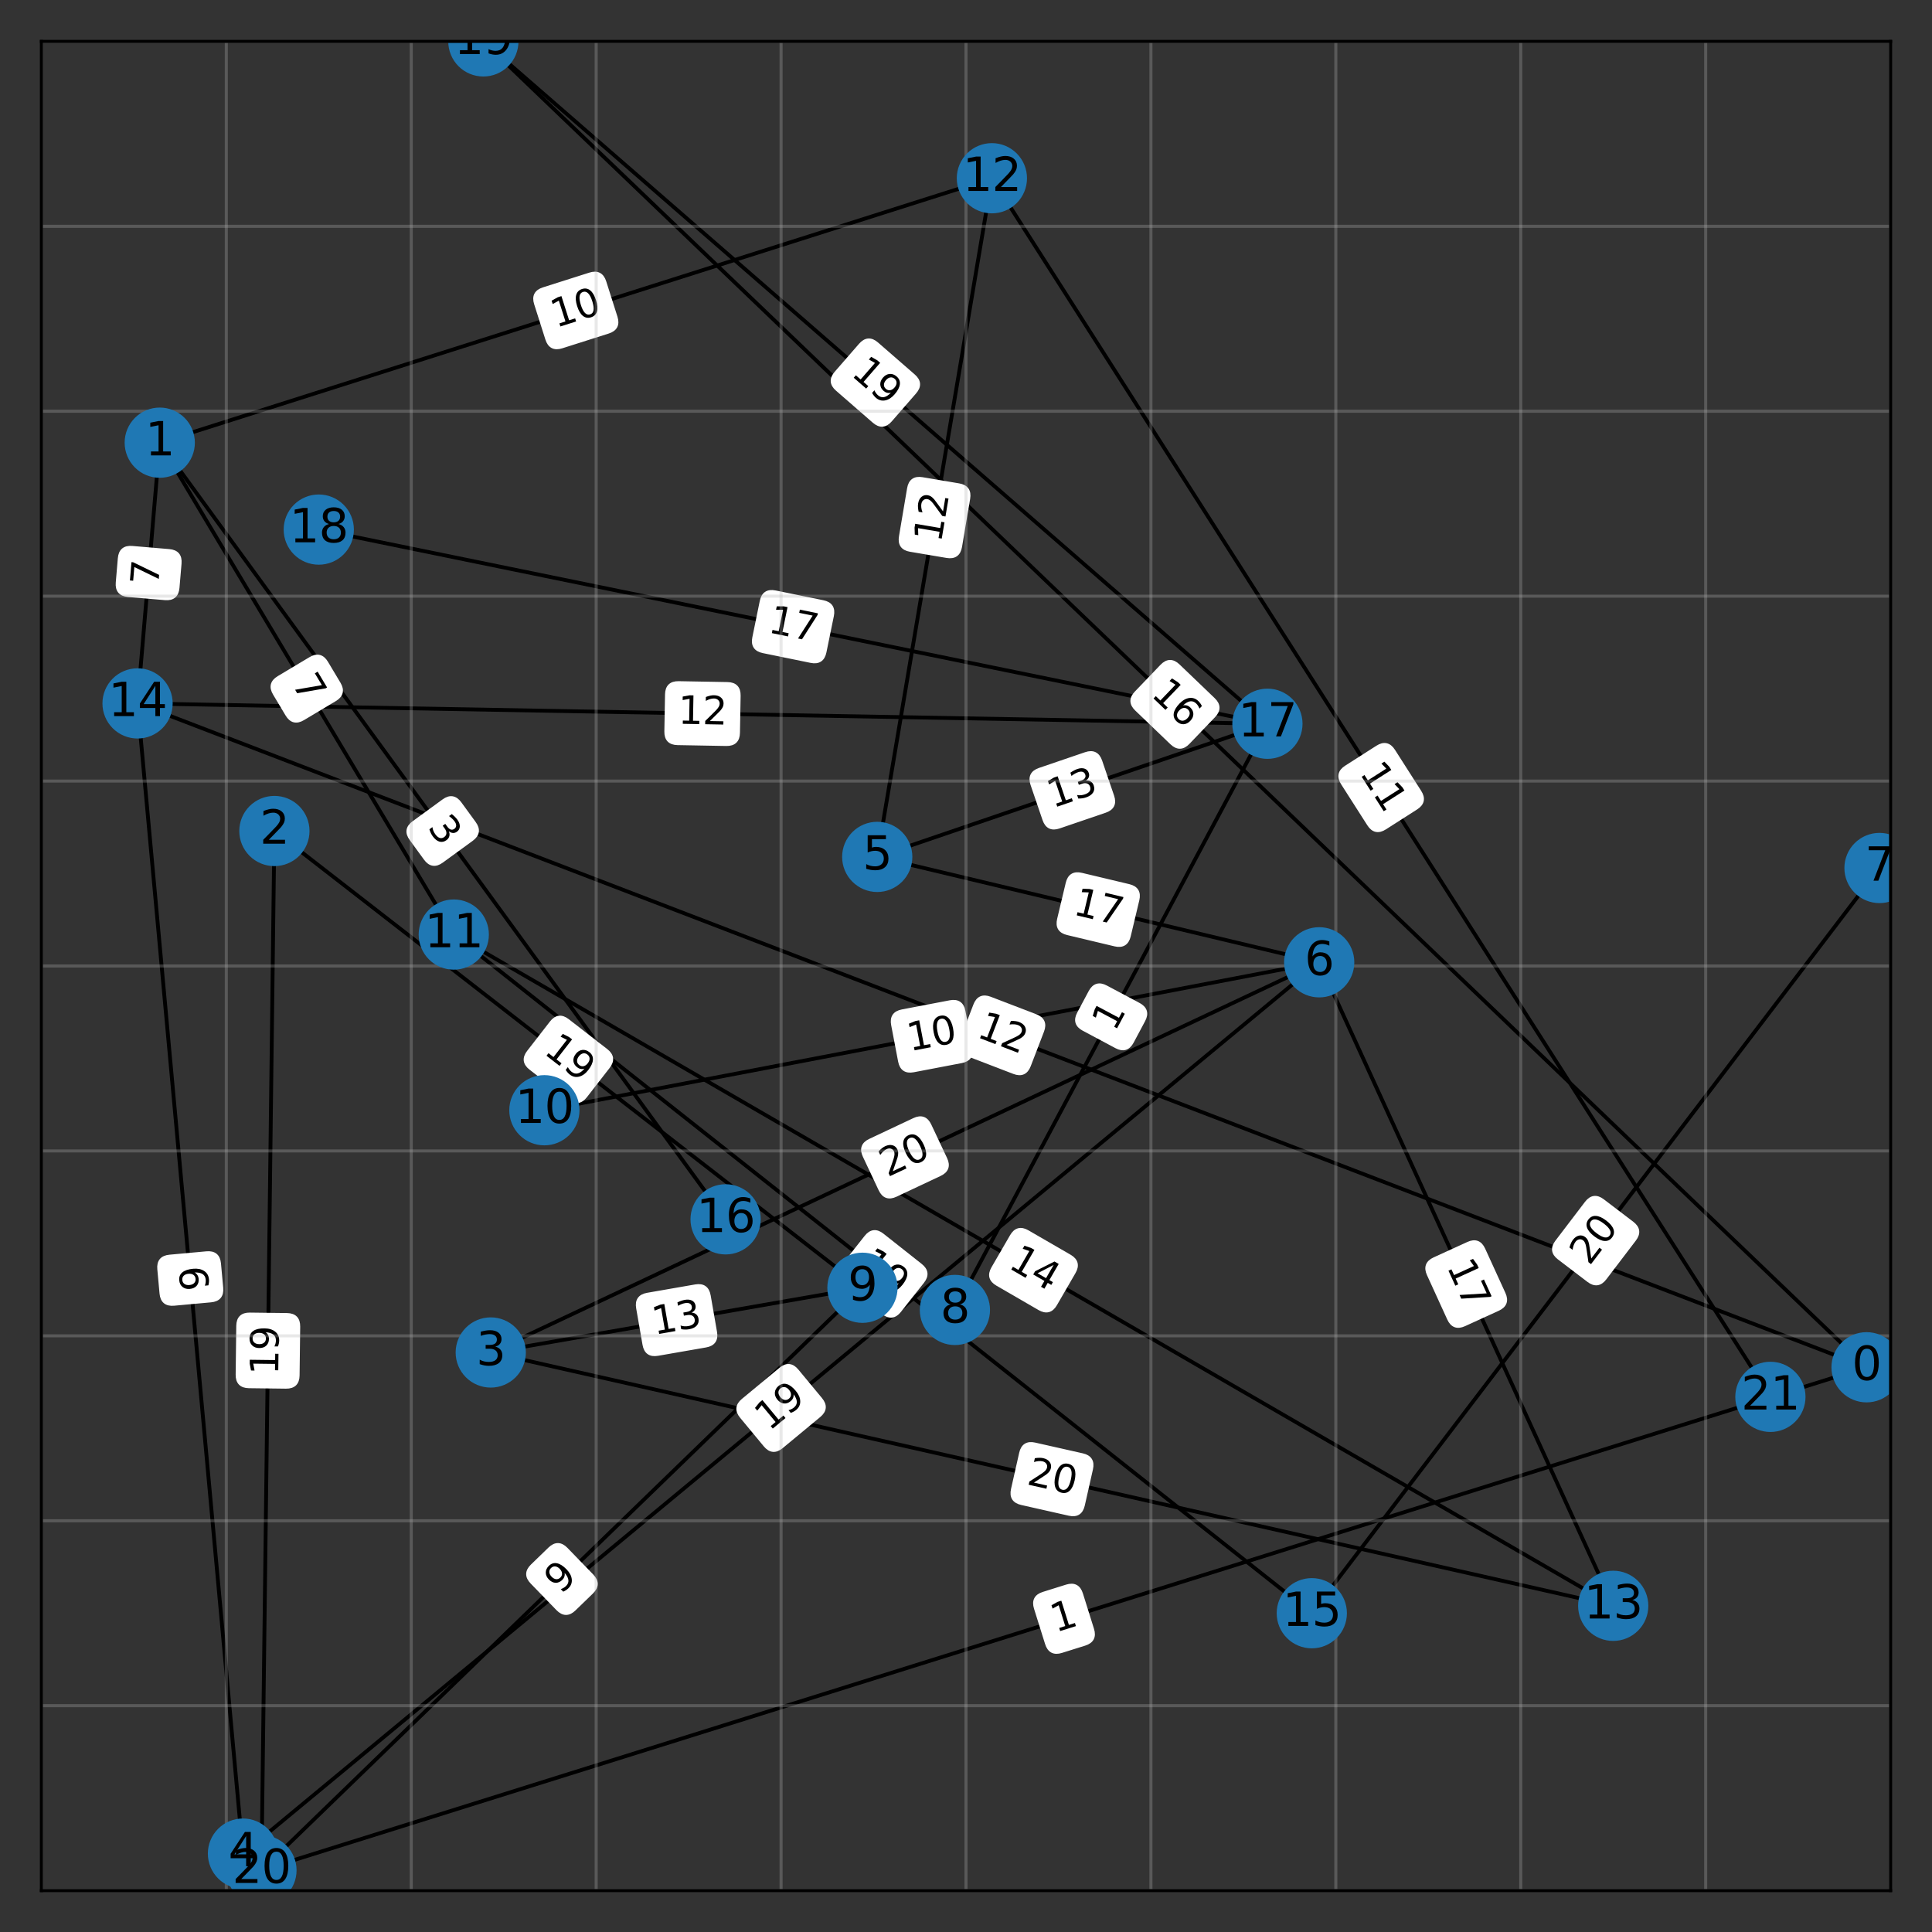<?xml version="1.0" encoding="utf-8" standalone="no"?>
<!DOCTYPE svg PUBLIC "-//W3C//DTD SVG 1.1//EN"
  "http://www.w3.org/Graphics/SVG/1.1/DTD/svg11.dtd">
<svg xmlns:xlink="http://www.w3.org/1999/xlink" width="504pt" height="504pt" viewBox="0 0 504 504" xmlns="http://www.w3.org/2000/svg" version="1.1">
 <rect x="0" y="0" width="504" height="504" fill="#333333" stroke="none"/>
 <defs>
  <style type="text/css">*{stroke-linejoin: round; stroke-linecap: butt}</style>
 </defs>
 <g id="figure_1">
  <g id="patch_1">
   <path d="M 0 504 
L 504 504 
L 504 0 
L 0 0 
L 0 504 
z
" style="fill: none; opacity: 0"/>
  </g>
  <g id="axes_1">
   <g id="patch_2">
    <path d="M 10.8 493.2 
L 493.2 493.2 
L 493.2 10.8 
L 10.8 10.8 
L 10.8 493.2 
z
" style="fill: none; opacity: 0"/>
   </g>
   <g id="LineCollection_1">
    <path d="M 486.929 356.681 
L 126.094 10.8 
" clip-path="url(#p452debe551)" style="fill: none; stroke: #000000"/>
    <path d="M 486.929 356.681 
L 68.206 487.894 
" clip-path="url(#p452debe551)" style="fill: none; stroke: #000000"/>
    <path d="M 486.929 356.681 
L 35.885 183.499 
" clip-path="url(#p452debe551)" style="fill: none; stroke: #000000"/>
    <path d="M 41.674 115.481 
L 118.375 243.799 
" clip-path="url(#p452debe551)" style="fill: none; stroke: #000000"/>
    <path d="M 41.674 115.481 
L 35.885 183.499 
" clip-path="url(#p452debe551)" style="fill: none; stroke: #000000"/>
    <path d="M 41.674 115.481 
L 189.288 318.089 
" clip-path="url(#p452debe551)" style="fill: none; stroke: #000000"/>
    <path d="M 41.674 115.481 
L 258.754 46.498 
" clip-path="url(#p452debe551)" style="fill: none; stroke: #000000"/>
    <path d="M 71.582 216.785 
L 68.206 487.894 
" clip-path="url(#p452debe551)" style="fill: none; stroke: #000000"/>
    <path d="M 71.582 216.785 
L 224.986 335.938 
" clip-path="url(#p452debe551)" style="fill: none; stroke: #000000"/>
    <path d="M 128.023 352.822 
L 224.986 335.938 
" clip-path="url(#p452debe551)" style="fill: none; stroke: #000000"/>
    <path d="M 128.023 352.822 
L 420.84 418.91 
" clip-path="url(#p452debe551)" style="fill: none; stroke: #000000"/>
    <path d="M 128.023 352.822 
L 344.138 251.035 
" clip-path="url(#p452debe551)" style="fill: none; stroke: #000000"/>
    <path d="M 63.382 483.552 
L 35.885 183.499 
" clip-path="url(#p452debe551)" style="fill: none; stroke: #000000"/>
    <path d="M 63.382 483.552 
L 344.138 251.035 
" clip-path="url(#p452debe551)" style="fill: none; stroke: #000000"/>
    <path d="M 228.845 223.538 
L 344.138 251.035 
" clip-path="url(#p452debe551)" style="fill: none; stroke: #000000"/>
    <path d="M 228.845 223.538 
L 258.754 46.498 
" clip-path="url(#p452debe551)" style="fill: none; stroke: #000000"/>
    <path d="M 228.845 223.538 
L 330.631 188.806 
" clip-path="url(#p452debe551)" style="fill: none; stroke: #000000"/>
    <path d="M 344.138 251.035 
L 142.013 289.627 
" clip-path="url(#p452debe551)" style="fill: none; stroke: #000000"/>
    <path d="M 344.138 251.035 
L 420.84 418.91 
" clip-path="url(#p452debe551)" style="fill: none; stroke: #000000"/>
    <path d="M 490.306 226.433 
L 342.209 420.84 
" clip-path="url(#p452debe551)" style="fill: none; stroke: #000000"/>
    <path d="M 249.106 341.726 
L 330.631 188.806 
" clip-path="url(#p452debe551)" style="fill: none; stroke: #000000"/>
    <path d="M 224.986 335.938 
L 68.206 487.894 
" clip-path="url(#p452debe551)" style="fill: none; stroke: #000000"/>
    <path d="M 118.375 243.799 
L 342.209 420.84 
" clip-path="url(#p452debe551)" style="fill: none; stroke: #000000"/>
    <path d="M 118.375 243.799 
L 420.84 418.91 
" clip-path="url(#p452debe551)" style="fill: none; stroke: #000000"/>
    <path d="M 258.754 46.498 
L 461.844 364.399 
" clip-path="url(#p452debe551)" style="fill: none; stroke: #000000"/>
    <path d="M 35.885 183.499 
L 330.631 188.806 
" clip-path="url(#p452debe551)" style="fill: none; stroke: #000000"/>
    <path d="M 330.631 188.806 
L 126.094 10.8 
" clip-path="url(#p452debe551)" style="fill: none; stroke: #000000"/>
    <path d="M 330.631 188.806 
L 83.16 138.154 
" clip-path="url(#p452debe551)" style="fill: none; stroke: #000000"/>
   </g>
   <g id="text_1">
    <g id="patch_3">
     <path d="M 296.493 184.997 
L 305.68 193.802 
Q 307.845 195.878 309.921 193.712 
L 316.619 186.726 
Q 318.695 184.56 316.529 182.484 
L 307.343 173.678 
Q 305.177 171.603 303.101 173.768 
L 296.404 180.755 
Q 294.328 182.921 296.493 184.997 
z
" clip-path="url(#p452debe551)" style="fill: #ffffff; stroke: #ffffff; stroke-linejoin: miter"/>
    </g>
    <g clip-path="url(#p452debe551)">
     <!-- 16 -->
     <g transform="translate(300.009 181.33) rotate(-316.212) scale(0.1 -0.1)">
      <defs>
       <path id="DejaVuSans-31" d="M 794 531 
L 1825 531 
L 1825 4091 
L 703 3866 
L 703 4441 
L 1819 4666 
L 2450 4666 
L 2450 531 
L 3481 531 
L 3481 0 
L 794 0 
L 794 531 
z
" transform="scale(0.016)"/>
       <path id="DejaVuSans-36" d="M 2113 2584 
Q 1688 2584 1439 2293 
Q 1191 2003 1191 1497 
Q 1191 994 1439 701 
Q 1688 409 2113 409 
Q 2538 409 2786 701 
Q 3034 994 3034 1497 
Q 3034 2003 2786 2293 
Q 2538 2584 2113 2584 
z
M 3366 4563 
L 3366 3988 
Q 3128 4100 2886 4159 
Q 2644 4219 2406 4219 
Q 1781 4219 1451 3797 
Q 1122 3375 1075 2522 
Q 1259 2794 1537 2939 
Q 1816 3084 2150 3084 
Q 2853 3084 3261 2657 
Q 3669 2231 3669 1497 
Q 3669 778 3244 343 
Q 2819 -91 2113 -91 
Q 1303 -91 875 529 
Q 447 1150 447 2328 
Q 447 3434 972 4092 
Q 1497 4750 2381 4750 
Q 2619 4750 2861 4703 
Q 3103 4656 3366 4563 
z
" transform="scale(0.016)"/>
      </defs>
      <use xlink:href="#DejaVuSans-31"/>
      <use xlink:href="#DejaVuSans-36" x="63.623"/>
     </g>
    </g>
   </g>
   <g id="text_2">
    <g id="patch_4">
     <path d="M 276.875 430.719 
L 282.947 428.816 
Q 285.81 427.919 284.912 425.057 
L 282.018 415.821 
Q 281.121 412.959 278.259 413.856 
L 272.187 415.758 
Q 269.325 416.655 270.222 419.518 
L 273.116 428.753 
Q 274.013 431.616 276.875 430.719 
z
" clip-path="url(#p452debe551)" style="fill: #ffffff; stroke: #ffffff; stroke-linejoin: miter"/>
    </g>
    <g clip-path="url(#p452debe551)">
     <!-- 1 -->
     <g transform="translate(275.356 425.872) rotate(-17.399) scale(0.1 -0.1)">
      <use xlink:href="#DejaVuSans-31"/>
     </g>
    </g>
   </g>
   <g id="text_3">
    <g id="patch_5">
     <path d="M 252.659 275.128 
L 264.539 279.69 
Q 267.339 280.765 268.415 277.964 
L 271.884 268.929 
Q 272.959 266.128 270.158 265.053 
L 258.279 260.492 
Q 255.478 259.417 254.403 262.217 
L 250.934 271.252 
Q 249.858 274.053 252.659 275.128 
z
" clip-path="url(#p452debe551)" style="fill: #ffffff; stroke: #ffffff; stroke-linejoin: miter"/>
    </g>
    <g clip-path="url(#p452debe551)">
     <!-- 12 -->
     <g transform="translate(254.48 270.386) rotate(-338.995) scale(0.1 -0.1)">
      <defs>
       <path id="DejaVuSans-32" d="M 1228 531 
L 3431 531 
L 3431 0 
L 469 0 
L 469 531 
Q 828 903 1448 1529 
Q 2069 2156 2228 2338 
Q 2531 2678 2651 2914 
Q 2772 3150 2772 3378 
Q 2772 3750 2511 3984 
Q 2250 4219 1831 4219 
Q 1534 4219 1204 4116 
Q 875 4013 500 3803 
L 500 4441 
Q 881 4594 1212 4672 
Q 1544 4750 1819 4750 
Q 2544 4750 2975 4387 
Q 3406 4025 3406 3419 
Q 3406 3131 3298 2873 
Q 3191 2616 2906 2266 
Q 2828 2175 2409 1742 
Q 1991 1309 1228 531 
z
" transform="scale(0.016)"/>
      </defs>
      <use xlink:href="#DejaVuSans-31"/>
      <use xlink:href="#DejaVuSans-32" x="63.623"/>
     </g>
    </g>
   </g>
   <g id="text_4">
    <g id="patch_6">
     <path d="M 71.664 180.933 
L 74.929 186.394 
Q 76.468 188.969 79.043 187.43 
L 87.35 182.464 
Q 89.925 180.925 88.386 178.35 
L 85.122 172.889 
Q 83.583 170.314 81.007 171.853 
L 72.7 176.819 
Q 70.125 178.358 71.664 180.933 
z
" clip-path="url(#p452debe551)" style="fill: #ffffff; stroke: #ffffff; stroke-linejoin: miter"/>
    </g>
    <g clip-path="url(#p452debe551)">
     <!-- 7 -->
     <g transform="translate(76.025 178.327) rotate(-300.869) scale(0.1 -0.1)">
      <defs>
       <path id="DejaVuSans-37" d="M 525 4666 
L 3525 4666 
L 3525 4397 
L 1831 0 
L 1172 0 
L 2766 4134 
L 525 4134 
L 525 4666 
z
" transform="scale(0.016)"/>
      </defs>
      <use xlink:href="#DejaVuSans-37"/>
     </g>
    </g>
   </g>
   <g id="text_5">
    <g id="patch_7">
     <path d="M 46.32 153.325 
L 46.86 146.985 
Q 47.114 143.996 44.125 143.742 
L 34.482 142.921 
Q 31.493 142.667 31.238 145.656 
L 30.699 151.995 
Q 30.444 154.985 33.433 155.239 
L 43.077 156.06 
Q 46.066 156.314 46.32 153.325 
z
" clip-path="url(#p452debe551)" style="fill: #ffffff; stroke: #ffffff; stroke-linejoin: miter"/>
    </g>
    <g clip-path="url(#p452debe551)">
     <!-- 7 -->
     <g transform="translate(41.259 152.894) rotate(-85.135) scale(0.1 -0.1)">
      <use xlink:href="#DejaVuSans-37"/>
     </g>
    </g>
   </g>
   <g id="text_6">
    <g id="patch_8">
     <path d="M 107.273 218.831 
L 111.019 223.974 
Q 112.786 226.398 115.211 224.632 
L 123.033 218.933 
Q 125.458 217.166 123.691 214.742 
L 119.944 209.599 
Q 118.178 207.174 115.753 208.941 
L 107.931 214.64 
Q 105.506 216.407 107.273 218.831 
z
" clip-path="url(#p452debe551)" style="fill: #ffffff; stroke: #ffffff; stroke-linejoin: miter"/>
    </g>
    <g clip-path="url(#p452debe551)">
     <!-- 3 -->
     <g transform="translate(111.378 215.84) rotate(-306.076) scale(0.1 -0.1)">
      <defs>
       <path id="DejaVuSans-33" d="M 2597 2516 
Q 3050 2419 3304 2112 
Q 3559 1806 3559 1356 
Q 3559 666 3084 287 
Q 2609 -91 1734 -91 
Q 1441 -91 1130 -33 
Q 819 25 488 141 
L 488 750 
Q 750 597 1062 519 
Q 1375 441 1716 441 
Q 2309 441 2620 675 
Q 2931 909 2931 1356 
Q 2931 1769 2642 2001 
Q 2353 2234 1838 2234 
L 1294 2234 
L 1294 2753 
L 1863 2753 
Q 2328 2753 2575 2939 
Q 2822 3125 2822 3475 
Q 2822 3834 2567 4026 
Q 2313 4219 1838 4219 
Q 1578 4219 1281 4162 
Q 984 4106 628 3988 
L 628 4550 
Q 988 4650 1302 4700 
Q 1616 4750 1894 4750 
Q 2613 4750 3031 4423 
Q 3450 4097 3450 3541 
Q 3450 3153 3228 2886 
Q 3006 2619 2597 2516 
z
" transform="scale(0.016)"/>
      </defs>
      <use xlink:href="#DejaVuSans-33"/>
     </g>
    </g>
   </g>
   <g id="text_7">
    <g id="patch_9">
     <path d="M 146.521 90.388 
L 158.649 86.534 
Q 161.508 85.625 160.599 82.766 
L 157.668 73.543 
Q 156.76 70.684 153.901 71.592 
L 141.773 75.446 
Q 138.914 76.355 139.823 79.214 
L 142.754 88.437 
Q 143.662 91.296 146.521 90.388 
z
" clip-path="url(#p452debe551)" style="fill: #ffffff; stroke: #ffffff; stroke-linejoin: miter"/>
    </g>
    <g clip-path="url(#p452debe551)">
     <!-- 10 -->
     <g transform="translate(144.983 85.547) rotate(-17.629) scale(0.1 -0.1)">
      <defs>
       <path id="DejaVuSans-30" d="M 2034 4250 
Q 1547 4250 1301 3770 
Q 1056 3291 1056 2328 
Q 1056 1369 1301 889 
Q 1547 409 2034 409 
Q 2525 409 2770 889 
Q 3016 1369 3016 2328 
Q 3016 3291 2770 3770 
Q 2525 4250 2034 4250 
z
M 2034 4750 
Q 2819 4750 3233 4129 
Q 3647 3509 3647 2328 
Q 3647 1150 3233 529 
Q 2819 -91 2034 -91 
Q 1250 -91 836 529 
Q 422 1150 422 2328 
Q 422 3509 836 4129 
Q 1250 4750 2034 4750 
z
" transform="scale(0.016)"/>
      </defs>
      <use xlink:href="#DejaVuSans-31"/>
      <use xlink:href="#DejaVuSans-30" x="63.623"/>
     </g>
    </g>
   </g>
   <g id="text_8">
    <g id="patch_10">
     <path d="M 77.653 358.797 
L 77.812 346.073 
Q 77.849 343.073 74.849 343.036 
L 65.172 342.915 
Q 62.172 342.878 62.135 345.878 
L 61.976 358.602 
Q 61.939 361.601 64.939 361.639 
L 74.616 361.759 
Q 77.616 361.797 77.653 358.797 
z
" clip-path="url(#p452debe551)" style="fill: #ffffff; stroke: #ffffff; stroke-linejoin: miter"/>
    </g>
    <g clip-path="url(#p452debe551)">
     <!-- 19 -->
     <g transform="translate(72.574 358.734) rotate(-89.286) scale(0.1 -0.1)">
      <defs>
       <path id="DejaVuSans-39" d="M 703 97 
L 703 672 
Q 941 559 1184 500 
Q 1428 441 1663 441 
Q 2288 441 2617 861 
Q 2947 1281 2994 2138 
Q 2813 1869 2534 1725 
Q 2256 1581 1919 1581 
Q 1219 1581 811 2004 
Q 403 2428 403 3163 
Q 403 3881 828 4315 
Q 1253 4750 1959 4750 
Q 2769 4750 3195 4129 
Q 3622 3509 3622 2328 
Q 3622 1225 3098 567 
Q 2575 -91 1691 -91 
Q 1453 -91 1209 -44 
Q 966 3 703 97 
z
M 1959 2075 
Q 2384 2075 2632 2365 
Q 2881 2656 2881 3163 
Q 2881 3666 2632 3958 
Q 2384 4250 1959 4250 
Q 1534 4250 1286 3958 
Q 1038 3666 1038 3163 
Q 1038 2656 1286 2365 
Q 1534 2075 1959 2075 
z
" transform="scale(0.016)"/>
      </defs>
      <use xlink:href="#DejaVuSans-31"/>
      <use xlink:href="#DejaVuSans-39" x="63.623"/>
     </g>
    </g>
   </g>
   <g id="text_9">
    <g id="patch_11">
     <path d="M 138.449 278.648 
L 148.498 286.454 
Q 150.867 288.294 152.708 285.925 
L 158.645 278.281 
Q 160.485 275.912 158.116 274.072 
L 148.066 266.266 
Q 145.697 264.426 143.856 266.795 
L 137.92 274.438 
Q 136.079 276.807 138.449 278.648 
z
" clip-path="url(#p452debe551)" style="fill: #ffffff; stroke: #ffffff; stroke-linejoin: miter"/>
    </g>
    <g clip-path="url(#p452debe551)">
     <!-- 19 -->
     <g transform="translate(141.565 274.636) rotate(-322.162) scale(0.1 -0.1)">
      <use xlink:href="#DejaVuSans-31"/>
      <use xlink:href="#DejaVuSans-39" x="63.623"/>
     </g>
    </g>
   </g>
   <g id="text_10">
    <g id="patch_12">
     <path d="M 171.581 353.194 
L 184.118 351.011 
Q 187.073 350.496 186.558 347.541 
L 184.898 338.006 
Q 184.383 335.051 181.428 335.565 
L 168.892 337.748 
Q 165.936 338.263 166.451 341.218 
L 168.111 350.753 
Q 168.626 353.709 171.581 353.194 
z
" clip-path="url(#p452debe551)" style="fill: #ffffff; stroke: #ffffff; stroke-linejoin: miter"/>
    </g>
    <g clip-path="url(#p452debe551)">
     <!-- 13 -->
     <g transform="translate(170.71 348.19) rotate(-9.878) scale(0.1 -0.1)">
      <use xlink:href="#DejaVuSans-31"/>
      <use xlink:href="#DejaVuSans-33" x="63.623"/>
     </g>
    </g>
   </g>
   <g id="text_11">
    <g id="patch_13">
     <path d="M 266.5 392.112 
L 278.913 394.914 
Q 281.839 395.574 282.499 392.648 
L 284.63 383.207 
Q 285.291 380.281 282.364 379.62 
L 269.951 376.819 
Q 267.025 376.158 266.365 379.084 
L 264.234 388.525 
Q 263.573 391.452 266.5 392.112 
z
" clip-path="url(#p452debe551)" style="fill: #ffffff; stroke: #ffffff; stroke-linejoin: miter"/>
    </g>
    <g clip-path="url(#p452debe551)">
     <!-- 20 -->
     <g transform="translate(267.618 387.157) rotate(-347.281) scale(0.1 -0.1)">
      <use xlink:href="#DejaVuSans-32"/>
      <use xlink:href="#DejaVuSans-30" x="63.623"/>
     </g>
    </g>
   </g>
   <g id="text_12">
    <g id="patch_14">
     <path d="M 233.664 311.732 
L 245.176 306.31 
Q 247.89 305.032 246.612 302.317 
L 242.488 293.562 
Q 241.21 290.848 238.496 292.126 
L 226.984 297.548 
Q 224.269 298.826 225.548 301.54 
L 229.671 310.296 
Q 230.95 313.01 233.664 311.732 
z
" clip-path="url(#p452debe551)" style="fill: #ffffff; stroke: #ffffff; stroke-linejoin: miter"/>
    </g>
    <g clip-path="url(#p452debe551)">
     <!-- 20 -->
     <g transform="translate(231.499 307.136) rotate(-25.22) scale(0.1 -0.1)">
      <use xlink:href="#DejaVuSans-32"/>
      <use xlink:href="#DejaVuSans-30" x="63.623"/>
     </g>
    </g>
   </g>
   <g id="text_13">
    <g id="patch_15">
     <path d="M 41.537 331.074 
L 42.117 337.41 
Q 42.391 340.397 45.378 340.123 
L 55.016 339.24 
Q 58.004 338.966 57.73 335.979 
L 57.149 329.643 
Q 56.876 326.655 53.888 326.929 
L 44.25 327.812 
Q 41.263 328.086 41.537 331.074 
z
" clip-path="url(#p452debe551)" style="fill: #ffffff; stroke: #ffffff; stroke-linejoin: miter"/>
    </g>
    <g clip-path="url(#p452debe551)">
     <!-- 6 -->
     <g transform="translate(46.595 330.61) rotate(-275.236) scale(0.1 -0.1)">
      <use xlink:href="#DejaVuSans-36"/>
     </g>
    </g>
   </g>
   <g id="text_14">
    <g id="patch_16">
     <path d="M 203.86 377.389 
L 213.66 369.273 
Q 215.97 367.359 214.057 365.049 
L 207.884 357.595 
Q 205.97 355.285 203.66 357.198 
L 193.859 365.315 
Q 191.549 367.228 193.462 369.539 
L 199.636 376.992 
Q 201.549 379.303 203.86 377.389 
z
" clip-path="url(#p452debe551)" style="fill: #ffffff; stroke: #ffffff; stroke-linejoin: miter"/>
    </g>
    <g clip-path="url(#p452debe551)">
     <!-- 19 -->
     <g transform="translate(200.62 373.477) rotate(-39.631) scale(0.1 -0.1)">
      <use xlink:href="#DejaVuSans-31"/>
      <use xlink:href="#DejaVuSans-39" x="63.623"/>
     </g>
    </g>
   </g>
   <g id="text_15">
    <g id="patch_17">
     <path d="M 278.486 243.436 
L 290.863 246.388 
Q 293.782 247.084 294.477 244.166 
L 296.723 234.752 
Q 297.419 231.834 294.5 231.138 
L 282.123 228.186 
Q 279.204 227.49 278.509 230.408 
L 276.263 239.822 
Q 275.567 242.74 278.486 243.436 
z
" clip-path="url(#p452debe551)" style="fill: #ffffff; stroke: #ffffff; stroke-linejoin: miter"/>
    </g>
    <g clip-path="url(#p452debe551)">
     <!-- 17 -->
     <g transform="translate(279.664 238.495) rotate(-346.586) scale(0.1 -0.1)">
      <use xlink:href="#DejaVuSans-31"/>
      <use xlink:href="#DejaVuSans-37" x="63.623"/>
     </g>
    </g>
   </g>
   <g id="text_16">
    <g id="patch_18">
     <path d="M 250.469 142.597 
L 252.589 130.05 
Q 253.088 127.092 250.13 126.592 
L 240.587 124.98 
Q 237.629 124.48 237.13 127.438 
L 235.01 139.986 
Q 234.51 142.944 237.468 143.443 
L 247.011 145.056 
Q 249.969 145.555 250.469 142.597 
z
" clip-path="url(#p452debe551)" style="fill: #ffffff; stroke: #ffffff; stroke-linejoin: miter"/>
    </g>
    <g clip-path="url(#p452debe551)">
     <!-- 12 -->
     <g transform="translate(245.46 141.751) rotate(-80.411) scale(0.1 -0.1)">
      <use xlink:href="#DejaVuSans-31"/>
      <use xlink:href="#DejaVuSans-32" x="63.623"/>
     </g>
    </g>
   </g>
   <g id="text_17">
    <g id="patch_19">
     <path d="M 276.25 215.645 
L 288.293 211.536 
Q 291.132 210.567 290.163 207.728 
L 287.038 198.568 
Q 286.069 195.729 283.23 196.698 
L 271.186 200.807 
Q 268.347 201.776 269.316 204.615 
L 272.442 213.775 
Q 273.41 216.614 276.25 215.645 
z
" clip-path="url(#p452debe551)" style="fill: #ffffff; stroke: #ffffff; stroke-linejoin: miter"/>
    </g>
    <g clip-path="url(#p452debe551)">
     <!-- 13 -->
     <g transform="translate(274.609 210.838) rotate(-18.841) scale(0.1 -0.1)">
      <use xlink:href="#DejaVuSans-31"/>
      <use xlink:href="#DejaVuSans-33" x="63.623"/>
     </g>
    </g>
   </g>
   <g id="text_18">
    <g id="patch_20">
     <path d="M 238.294 279.225 
L 250.794 276.838 
Q 253.74 276.276 253.178 273.329 
L 251.363 263.822 
Q 250.8 260.876 247.853 261.438 
L 235.354 263.825 
Q 232.407 264.387 232.97 267.334 
L 234.785 276.841 
Q 235.348 279.787 238.294 279.225 
z
" clip-path="url(#p452debe551)" style="fill: #ffffff; stroke: #ffffff; stroke-linejoin: miter"/>
    </g>
    <g clip-path="url(#p452debe551)">
     <!-- 10 -->
     <g transform="translate(237.342 274.235) rotate(-10.809) scale(0.1 -0.1)">
      <use xlink:href="#DejaVuSans-31"/>
      <use xlink:href="#DejaVuSans-30" x="63.623"/>
     </g>
    </g>
   </g>
   <g id="text_19">
    <g id="patch_21">
     <path d="M 372.715 332.443 
L 378.003 344.017 
Q 379.25 346.746 381.978 345.499 
L 390.781 341.477 
Q 393.51 340.23 392.263 337.501 
L 386.975 325.927 
Q 385.728 323.199 382.999 324.445 
L 374.197 328.467 
Q 371.468 329.714 372.715 332.443 
z
" clip-path="url(#p452debe551)" style="fill: #ffffff; stroke: #ffffff; stroke-linejoin: miter"/>
    </g>
    <g clip-path="url(#p452debe551)">
     <!-- 17 -->
     <g transform="translate(377.335 330.332) rotate(-294.555) scale(0.1 -0.1)">
      <use xlink:href="#DejaVuSans-31"/>
      <use xlink:href="#DejaVuSans-37" x="63.623"/>
     </g>
    </g>
   </g>
   <g id="text_20">
    <g id="patch_22">
     <path d="M 418.636 333.45 
L 426.347 323.327 
Q 428.165 320.941 425.779 319.123 
L 418.08 313.258 
Q 415.693 311.44 413.875 313.827 
L 406.164 323.949 
Q 404.346 326.336 406.733 328.154 
L 414.432 334.018 
Q 416.818 335.836 418.636 333.45 
z
" clip-path="url(#p452debe551)" style="fill: #ffffff; stroke: #ffffff; stroke-linejoin: miter"/>
    </g>
    <g clip-path="url(#p452debe551)">
     <!-- 20 -->
     <g transform="translate(414.595 330.372) rotate(-52.7) scale(0.1 -0.1)">
      <use xlink:href="#DejaVuSans-32"/>
      <use xlink:href="#DejaVuSans-30" x="63.623"/>
     </g>
    </g>
   </g>
   <g id="text_21">
    <g id="patch_23">
     <path d="M 295.289 271.761 
L 298.283 266.146 
Q 299.694 263.499 297.047 262.088 
L 288.506 257.535 
Q 285.859 256.123 284.448 258.771 
L 281.455 264.385 
Q 280.043 267.032 282.69 268.444 
L 291.231 272.997 
Q 293.878 274.408 295.289 271.761 
z
" clip-path="url(#p452debe551)" style="fill: #ffffff; stroke: #ffffff; stroke-linejoin: miter"/>
    </g>
    <g clip-path="url(#p452debe551)">
     <!-- 1 -->
     <g transform="translate(290.807 269.371) rotate(-61.937) scale(0.1 -0.1)">
      <use xlink:href="#DejaVuSans-31"/>
     </g>
    </g>
   </g>
   <g id="text_22">
    <g id="patch_24">
     <path d="M 149.768 419.758 
L 154.337 415.33 
Q 156.491 413.242 154.403 411.088 
L 147.667 404.138 
Q 145.579 401.984 143.425 404.072 
L 138.856 408.5 
Q 136.702 410.588 138.79 412.742 
L 145.526 419.692 
Q 147.614 421.846 149.768 419.758 
z
" clip-path="url(#p452debe551)" style="fill: #ffffff; stroke: #ffffff; stroke-linejoin: miter"/>
    </g>
    <g clip-path="url(#p452debe551)">
     <!-- 9 -->
     <g transform="translate(146.232 416.11) rotate(-44.105) scale(0.1 -0.1)">
      <use xlink:href="#DejaVuSans-39"/>
     </g>
    </g>
   </g>
   <g id="text_23">
    <g id="patch_25">
     <path d="M 220.439 334.521 
L 230.42 342.415 
Q 232.773 344.276 234.634 341.923 
L 240.638 334.333 
Q 242.499 331.98 240.146 330.119 
L 230.165 322.225 
Q 227.812 320.364 225.951 322.716 
L 219.947 330.307 
Q 218.086 332.66 220.439 334.521 
z
" clip-path="url(#p452debe551)" style="fill: #ffffff; stroke: #ffffff; stroke-linejoin: miter"/>
    </g>
    <g clip-path="url(#p452debe551)">
     <!-- 19 -->
     <g transform="translate(223.59 330.537) rotate(-321.658) scale(0.1 -0.1)">
      <use xlink:href="#DejaVuSans-31"/>
      <use xlink:href="#DejaVuSans-39" x="63.623"/>
     </g>
    </g>
   </g>
   <g id="text_24">
    <g id="patch_26">
     <path d="M 260.172 334.95 
L 271.185 341.326 
Q 273.781 342.829 275.284 340.233 
L 280.133 331.857 
Q 281.636 329.261 279.04 327.758 
L 268.027 321.382 
Q 265.431 319.879 263.928 322.475 
L 259.079 330.851 
Q 257.576 333.447 260.172 334.95 
z
" clip-path="url(#p452debe551)" style="fill: #ffffff; stroke: #ffffff; stroke-linejoin: miter"/>
    </g>
    <g clip-path="url(#p452debe551)">
     <!-- 14 -->
     <g transform="translate(262.717 330.554) rotate(-329.931) scale(0.1 -0.1)">
      <defs>
       <path id="DejaVuSans-34" d="M 2419 4116 
L 825 1625 
L 2419 1625 
L 2419 4116 
z
M 2253 4666 
L 3047 4666 
L 3047 1625 
L 3713 1625 
L 3713 1100 
L 3047 1100 
L 3047 0 
L 2419 0 
L 2419 1100 
L 313 1100 
L 313 1709 
L 2253 4666 
z
" transform="scale(0.016)"/>
      </defs>
      <use xlink:href="#DejaVuSans-31"/>
      <use xlink:href="#DejaVuSans-34" x="63.623"/>
     </g>
    </g>
   </g>
   <g id="text_25">
    <g id="patch_27">
     <path d="M 350.268 204.308 
L 357.119 215.031 
Q 358.734 217.559 361.262 215.944 
L 369.418 210.734 
Q 371.946 209.119 370.331 206.591 
L 363.48 195.867 
Q 361.865 193.339 359.337 194.954 
L 351.181 200.165 
Q 348.653 201.78 350.268 204.308 
z
" clip-path="url(#p452debe551)" style="fill: #ffffff; stroke: #ffffff; stroke-linejoin: miter"/>
    </g>
    <g clip-path="url(#p452debe551)">
     <!-- 11 -->
     <g transform="translate(354.549 201.573) rotate(-302.572) scale(0.1 -0.1)">
      <use xlink:href="#DejaVuSans-31"/>
      <use xlink:href="#DejaVuSans-31" x="63.623"/>
     </g>
    </g>
   </g>
   <g id="text_26">
    <g id="patch_28">
     <path d="M 176.756 193.876 
L 189.479 194.105 
Q 192.478 194.159 192.532 191.159 
L 192.707 181.483 
Q 192.761 178.483 189.761 178.429 
L 177.038 178.2 
Q 174.039 178.146 173.985 181.146 
L 173.81 190.822 
Q 173.756 193.822 176.756 193.876 
z
" clip-path="url(#p452debe551)" style="fill: #ffffff; stroke: #ffffff; stroke-linejoin: miter"/>
    </g>
    <g clip-path="url(#p452debe551)">
     <!-- 12 -->
     <g transform="translate(176.847 188.797) rotate(-358.969) scale(0.1 -0.1)">
      <use xlink:href="#DejaVuSans-31"/>
      <use xlink:href="#DejaVuSans-32" x="63.623"/>
     </g>
    </g>
   </g>
   <g id="text_27">
    <g id="patch_29">
     <path d="M 218.418 101.54 
L 228.017 109.894 
Q 230.28 111.864 232.25 109.601 
L 238.603 102.3 
Q 240.573 100.037 238.31 98.068 
L 228.711 89.714 
Q 226.448 87.744 224.478 90.007 
L 218.125 97.308 
Q 216.155 99.571 218.418 101.54 
z
" clip-path="url(#p452debe551)" style="fill: #ffffff; stroke: #ffffff; stroke-linejoin: miter"/>
    </g>
    <g clip-path="url(#p452debe551)">
     <!-- 19 -->
     <g transform="translate(221.753 97.709) rotate(-318.968) scale(0.1 -0.1)">
      <use xlink:href="#DejaVuSans-31"/>
      <use xlink:href="#DejaVuSans-39" x="63.623"/>
     </g>
    </g>
   </g>
   <g id="text_28">
    <g id="patch_30">
     <path d="M 199.091 169.884 
L 211.557 172.435 
Q 214.496 173.037 215.098 170.098 
L 217.039 160.616 
Q 217.64 157.677 214.701 157.076 
L 202.235 154.524 
Q 199.296 153.922 198.694 156.862 
L 196.753 166.343 
Q 196.152 169.282 199.091 169.884 
z
" clip-path="url(#p452debe551)" style="fill: #ffffff; stroke: #ffffff; stroke-linejoin: miter"/>
    </g>
    <g clip-path="url(#p452debe551)">
     <!-- 17 -->
     <g transform="translate(200.109 164.907) rotate(-348.433) scale(0.1 -0.1)">
      <use xlink:href="#DejaVuSans-31"/>
      <use xlink:href="#DejaVuSans-37" x="63.623"/>
     </g>
    </g>
   </g>
   <g id="matplotlib.axis_1">
    <g id="xtick_1">
     <g id="line2d_1">
      <path d="M 10.8 493.2 
L 10.8 10.8 
" clip-path="url(#p452debe551)" style="fill: none; stroke: #b0b0b0; stroke-opacity: 0.3; stroke-width: 0.8; stroke-linecap: square"/>
     </g>
    </g>
    <g id="xtick_2">
     <g id="line2d_2">
      <path d="M 59.04 493.2 
L 59.04 10.8 
" clip-path="url(#p452debe551)" style="fill: none; stroke: #b0b0b0; stroke-opacity: 0.3; stroke-width: 0.8; stroke-linecap: square"/>
     </g>
    </g>
    <g id="xtick_3">
     <g id="line2d_3">
      <path d="M 107.28 493.2 
L 107.28 10.8 
" clip-path="url(#p452debe551)" style="fill: none; stroke: #b0b0b0; stroke-opacity: 0.3; stroke-width: 0.8; stroke-linecap: square"/>
     </g>
    </g>
    <g id="xtick_4">
     <g id="line2d_4">
      <path d="M 155.52 493.2 
L 155.52 10.8 
" clip-path="url(#p452debe551)" style="fill: none; stroke: #b0b0b0; stroke-opacity: 0.3; stroke-width: 0.8; stroke-linecap: square"/>
     </g>
    </g>
    <g id="xtick_5">
     <g id="line2d_5">
      <path d="M 203.76 493.2 
L 203.76 10.8 
" clip-path="url(#p452debe551)" style="fill: none; stroke: #b0b0b0; stroke-opacity: 0.3; stroke-width: 0.8; stroke-linecap: square"/>
     </g>
    </g>
    <g id="xtick_6">
     <g id="line2d_6">
      <path d="M 252 493.2 
L 252 10.8 
" clip-path="url(#p452debe551)" style="fill: none; stroke: #b0b0b0; stroke-opacity: 0.3; stroke-width: 0.8; stroke-linecap: square"/>
     </g>
    </g>
    <g id="xtick_7">
     <g id="line2d_7">
      <path d="M 300.24 493.2 
L 300.24 10.8 
" clip-path="url(#p452debe551)" style="fill: none; stroke: #b0b0b0; stroke-opacity: 0.3; stroke-width: 0.8; stroke-linecap: square"/>
     </g>
    </g>
    <g id="xtick_8">
     <g id="line2d_8">
      <path d="M 348.48 493.2 
L 348.48 10.8 
" clip-path="url(#p452debe551)" style="fill: none; stroke: #b0b0b0; stroke-opacity: 0.3; stroke-width: 0.8; stroke-linecap: square"/>
     </g>
    </g>
    <g id="xtick_9">
     <g id="line2d_9">
      <path d="M 396.72 493.2 
L 396.72 10.8 
" clip-path="url(#p452debe551)" style="fill: none; stroke: #b0b0b0; stroke-opacity: 0.3; stroke-width: 0.8; stroke-linecap: square"/>
     </g>
    </g>
    <g id="xtick_10">
     <g id="line2d_10">
      <path d="M 444.96 493.2 
L 444.96 10.8 
" clip-path="url(#p452debe551)" style="fill: none; stroke: #b0b0b0; stroke-opacity: 0.3; stroke-width: 0.8; stroke-linecap: square"/>
     </g>
    </g>
    <g id="xtick_11">
     <g id="line2d_11">
      <path d="M 493.2 493.2 
L 493.2 10.8 
" clip-path="url(#p452debe551)" style="fill: none; stroke: #b0b0b0; stroke-opacity: 0.3; stroke-width: 0.8; stroke-linecap: square"/>
     </g>
    </g>
   </g>
   <g id="matplotlib.axis_2">
    <g id="ytick_1">
     <g id="line2d_12">
      <path d="M 10.8 493.2 
L 493.2 493.2 
" clip-path="url(#p452debe551)" style="fill: none; stroke: #b0b0b0; stroke-opacity: 0.3; stroke-width: 0.8; stroke-linecap: square"/>
     </g>
    </g>
    <g id="ytick_2">
     <g id="line2d_13">
      <path d="M 10.8 444.96 
L 493.2 444.96 
" clip-path="url(#p452debe551)" style="fill: none; stroke: #b0b0b0; stroke-opacity: 0.3; stroke-width: 0.8; stroke-linecap: square"/>
     </g>
    </g>
    <g id="ytick_3">
     <g id="line2d_14">
      <path d="M 10.8 396.72 
L 493.2 396.72 
" clip-path="url(#p452debe551)" style="fill: none; stroke: #b0b0b0; stroke-opacity: 0.3; stroke-width: 0.8; stroke-linecap: square"/>
     </g>
    </g>
    <g id="ytick_4">
     <g id="line2d_15">
      <path d="M 10.8 348.48 
L 493.2 348.48 
" clip-path="url(#p452debe551)" style="fill: none; stroke: #b0b0b0; stroke-opacity: 0.3; stroke-width: 0.8; stroke-linecap: square"/>
     </g>
    </g>
    <g id="ytick_5">
     <g id="line2d_16">
      <path d="M 10.8 300.24 
L 493.2 300.24 
" clip-path="url(#p452debe551)" style="fill: none; stroke: #b0b0b0; stroke-opacity: 0.3; stroke-width: 0.8; stroke-linecap: square"/>
     </g>
    </g>
    <g id="ytick_6">
     <g id="line2d_17">
      <path d="M 10.8 252 
L 493.2 252 
" clip-path="url(#p452debe551)" style="fill: none; stroke: #b0b0b0; stroke-opacity: 0.3; stroke-width: 0.8; stroke-linecap: square"/>
     </g>
    </g>
    <g id="ytick_7">
     <g id="line2d_18">
      <path d="M 10.8 203.76 
L 493.2 203.76 
" clip-path="url(#p452debe551)" style="fill: none; stroke: #b0b0b0; stroke-opacity: 0.3; stroke-width: 0.8; stroke-linecap: square"/>
     </g>
    </g>
    <g id="ytick_8">
     <g id="line2d_19">
      <path d="M 10.8 155.52 
L 493.2 155.52 
" clip-path="url(#p452debe551)" style="fill: none; stroke: #b0b0b0; stroke-opacity: 0.3; stroke-width: 0.8; stroke-linecap: square"/>
     </g>
    </g>
    <g id="ytick_9">
     <g id="line2d_20">
      <path d="M 10.8 107.28 
L 493.2 107.28 
" clip-path="url(#p452debe551)" style="fill: none; stroke: #b0b0b0; stroke-opacity: 0.3; stroke-width: 0.8; stroke-linecap: square"/>
     </g>
    </g>
    <g id="ytick_10">
     <g id="line2d_21">
      <path d="M 10.8 59.04 
L 493.2 59.04 
" clip-path="url(#p452debe551)" style="fill: none; stroke: #b0b0b0; stroke-opacity: 0.3; stroke-width: 0.8; stroke-linecap: square"/>
     </g>
    </g>
    <g id="ytick_11">
     <g id="line2d_22">
      <path d="M 10.8 10.8 
L 493.2 10.8 
" clip-path="url(#p452debe551)" style="fill: none; stroke: #b0b0b0; stroke-opacity: 0.3; stroke-width: 0.8; stroke-linecap: square"/>
     </g>
    </g>
   </g>
   <g id="PathCollection_1">
    <defs>
     <path id="mfd1bd71a93" d="M 0 8.66 
C 2.297 8.66 4.5 7.748 6.124 6.124 
C 7.748 4.5 8.66 2.297 8.66 0 
C 8.66 -2.297 7.748 -4.5 6.124 -6.124 
C 4.5 -7.748 2.297 -8.66 0 -8.66 
C -2.297 -8.66 -4.5 -7.748 -6.124 -6.124 
C -7.748 -4.5 -8.66 -2.297 -8.66 0 
C -8.66 2.297 -7.748 4.5 -6.124 6.124 
C -4.5 7.748 -2.297 8.66 0 8.66 
z
" style="stroke: #1f78b4"/>
    </defs>
    <g clip-path="url(#p452debe551)">
     <use xlink:href="#mfd1bd71a93" x="486.929" y="356.681" style="fill: #1f78b4; stroke: #1f78b4"/>
     <use xlink:href="#mfd1bd71a93" x="41.674" y="115.481" style="fill: #1f78b4; stroke: #1f78b4"/>
     <use xlink:href="#mfd1bd71a93" x="71.582" y="216.785" style="fill: #1f78b4; stroke: #1f78b4"/>
     <use xlink:href="#mfd1bd71a93" x="128.023" y="352.822" style="fill: #1f78b4; stroke: #1f78b4"/>
     <use xlink:href="#mfd1bd71a93" x="63.382" y="483.552" style="fill: #1f78b4; stroke: #1f78b4"/>
     <use xlink:href="#mfd1bd71a93" x="228.845" y="223.538" style="fill: #1f78b4; stroke: #1f78b4"/>
     <use xlink:href="#mfd1bd71a93" x="344.138" y="251.035" style="fill: #1f78b4; stroke: #1f78b4"/>
     <use xlink:href="#mfd1bd71a93" x="490.306" y="226.433" style="fill: #1f78b4; stroke: #1f78b4"/>
     <use xlink:href="#mfd1bd71a93" x="249.106" y="341.726" style="fill: #1f78b4; stroke: #1f78b4"/>
     <use xlink:href="#mfd1bd71a93" x="224.986" y="335.938" style="fill: #1f78b4; stroke: #1f78b4"/>
     <use xlink:href="#mfd1bd71a93" x="142.013" y="289.627" style="fill: #1f78b4; stroke: #1f78b4"/>
     <use xlink:href="#mfd1bd71a93" x="118.375" y="243.799" style="fill: #1f78b4; stroke: #1f78b4"/>
     <use xlink:href="#mfd1bd71a93" x="258.754" y="46.498" style="fill: #1f78b4; stroke: #1f78b4"/>
     <use xlink:href="#mfd1bd71a93" x="420.84" y="418.91" style="fill: #1f78b4; stroke: #1f78b4"/>
     <use xlink:href="#mfd1bd71a93" x="35.885" y="183.499" style="fill: #1f78b4; stroke: #1f78b4"/>
     <use xlink:href="#mfd1bd71a93" x="342.209" y="420.84" style="fill: #1f78b4; stroke: #1f78b4"/>
     <use xlink:href="#mfd1bd71a93" x="189.288" y="318.089" style="fill: #1f78b4; stroke: #1f78b4"/>
     <use xlink:href="#mfd1bd71a93" x="330.631" y="188.806" style="fill: #1f78b4; stroke: #1f78b4"/>
     <use xlink:href="#mfd1bd71a93" x="83.16" y="138.154" style="fill: #1f78b4; stroke: #1f78b4"/>
     <use xlink:href="#mfd1bd71a93" x="126.094" y="10.8" style="fill: #1f78b4; stroke: #1f78b4"/>
     <use xlink:href="#mfd1bd71a93" x="68.206" y="487.894" style="fill: #1f78b4; stroke: #1f78b4"/>
     <use xlink:href="#mfd1bd71a93" x="461.844" y="364.399" style="fill: #1f78b4; stroke: #1f78b4"/>
    </g>
   </g>
   <g id="patch_31">
    <path d="M 10.8 493.2 
L 10.8 10.8 
" style="fill: none; stroke: #000000; stroke-width: 0.8; stroke-linejoin: miter; stroke-linecap: square"/>
   </g>
   <g id="patch_32">
    <path d="M 493.2 493.2 
L 493.2 10.8 
" style="fill: none; stroke: #000000; stroke-width: 0.8; stroke-linejoin: miter; stroke-linecap: square"/>
   </g>
   <g id="patch_33">
    <path d="M 10.8 493.2 
L 493.2 493.2 
" style="fill: none; stroke: #000000; stroke-width: 0.8; stroke-linejoin: miter; stroke-linecap: square"/>
   </g>
   <g id="patch_34">
    <path d="M 10.8 10.8 
L 493.2 10.8 
" style="fill: none; stroke: #000000; stroke-width: 0.8; stroke-linejoin: miter; stroke-linecap: square"/>
   </g>
   <g id="text_29">
    <g clip-path="url(#p452debe551)">
     <!-- 0 -->
     <g transform="translate(483.111 359.992) scale(0.12 -0.12)">
      <use xlink:href="#DejaVuSans-30"/>
     </g>
    </g>
   </g>
   <g id="text_30">
    <g clip-path="url(#p452debe551)">
     <!-- 1 -->
     <g transform="translate(37.856 118.792) scale(0.12 -0.12)">
      <use xlink:href="#DejaVuSans-31"/>
     </g>
    </g>
   </g>
   <g id="text_31">
    <g clip-path="url(#p452debe551)">
     <!-- 2 -->
     <g transform="translate(67.765 220.096) scale(0.12 -0.12)">
      <use xlink:href="#DejaVuSans-32"/>
     </g>
    </g>
   </g>
   <g id="text_32">
    <g clip-path="url(#p452debe551)">
     <!-- 3 -->
     <g transform="translate(124.206 356.133) scale(0.12 -0.12)">
      <use xlink:href="#DejaVuSans-33"/>
     </g>
    </g>
   </g>
   <g id="text_33">
    <g clip-path="url(#p452debe551)">
     <!-- 4 -->
     <g transform="translate(59.564 486.863) scale(0.12 -0.12)">
      <use xlink:href="#DejaVuSans-34"/>
     </g>
    </g>
   </g>
   <g id="text_34">
    <g clip-path="url(#p452debe551)">
     <!-- 5 -->
     <g transform="translate(225.027 226.85) scale(0.12 -0.12)">
      <defs>
       <path id="DejaVuSans-35" d="M 691 4666 
L 3169 4666 
L 3169 4134 
L 1269 4134 
L 1269 2991 
Q 1406 3038 1543 3061 
Q 1681 3084 1819 3084 
Q 2600 3084 3056 2656 
Q 3513 2228 3513 1497 
Q 3513 744 3044 326 
Q 2575 -91 1722 -91 
Q 1428 -91 1123 -41 
Q 819 9 494 109 
L 494 744 
Q 775 591 1075 516 
Q 1375 441 1709 441 
Q 2250 441 2565 725 
Q 2881 1009 2881 1497 
Q 2881 1984 2565 2268 
Q 2250 2553 1709 2553 
Q 1456 2553 1204 2497 
Q 953 2441 691 2322 
L 691 4666 
z
" transform="scale(0.016)"/>
      </defs>
      <use xlink:href="#DejaVuSans-35"/>
     </g>
    </g>
   </g>
   <g id="text_35">
    <g clip-path="url(#p452debe551)">
     <!-- 6 -->
     <g transform="translate(340.321 254.346) scale(0.12 -0.12)">
      <use xlink:href="#DejaVuSans-36"/>
     </g>
    </g>
   </g>
   <g id="text_36">
    <g clip-path="url(#p452debe551)">
     <!-- 7 -->
     <g transform="translate(486.488 229.744) scale(0.12 -0.12)">
      <use xlink:href="#DejaVuSans-37"/>
     </g>
    </g>
   </g>
   <g id="text_37">
    <g clip-path="url(#p452debe551)">
     <!-- 8 -->
     <g transform="translate(245.288 345.038) scale(0.12 -0.12)">
      <defs>
       <path id="DejaVuSans-38" d="M 2034 2216 
Q 1584 2216 1326 1975 
Q 1069 1734 1069 1313 
Q 1069 891 1326 650 
Q 1584 409 2034 409 
Q 2484 409 2743 651 
Q 3003 894 3003 1313 
Q 3003 1734 2745 1975 
Q 2488 2216 2034 2216 
z
M 1403 2484 
Q 997 2584 770 2862 
Q 544 3141 544 3541 
Q 544 4100 942 4425 
Q 1341 4750 2034 4750 
Q 2731 4750 3128 4425 
Q 3525 4100 3525 3541 
Q 3525 3141 3298 2862 
Q 3072 2584 2669 2484 
Q 3125 2378 3379 2068 
Q 3634 1759 3634 1313 
Q 3634 634 3220 271 
Q 2806 -91 2034 -91 
Q 1263 -91 848 271 
Q 434 634 434 1313 
Q 434 1759 690 2068 
Q 947 2378 1403 2484 
z
M 1172 3481 
Q 1172 3119 1398 2916 
Q 1625 2713 2034 2713 
Q 2441 2713 2670 2916 
Q 2900 3119 2900 3481 
Q 2900 3844 2670 4047 
Q 2441 4250 2034 4250 
Q 1625 4250 1398 4047 
Q 1172 3844 1172 3481 
z
" transform="scale(0.016)"/>
      </defs>
      <use xlink:href="#DejaVuSans-38"/>
     </g>
    </g>
   </g>
   <g id="text_38">
    <g clip-path="url(#p452debe551)">
     <!-- 9 -->
     <g transform="translate(221.168 339.249) scale(0.12 -0.12)">
      <use xlink:href="#DejaVuSans-39"/>
     </g>
    </g>
   </g>
   <g id="text_39">
    <g clip-path="url(#p452debe551)">
     <!-- 10 -->
     <g transform="translate(134.378 292.938) scale(0.12 -0.12)">
      <use xlink:href="#DejaVuSans-31"/>
      <use xlink:href="#DejaVuSans-30" x="63.623"/>
     </g>
    </g>
   </g>
   <g id="text_40">
    <g clip-path="url(#p452debe551)">
     <!-- 11 -->
     <g transform="translate(110.74 247.11) scale(0.12 -0.12)">
      <use xlink:href="#DejaVuSans-31"/>
      <use xlink:href="#DejaVuSans-31" x="63.623"/>
     </g>
    </g>
   </g>
   <g id="text_41">
    <g clip-path="url(#p452debe551)">
     <!-- 12 -->
     <g transform="translate(251.119 49.809) scale(0.12 -0.12)">
      <use xlink:href="#DejaVuSans-31"/>
      <use xlink:href="#DejaVuSans-32" x="63.623"/>
     </g>
    </g>
   </g>
   <g id="text_42">
    <g clip-path="url(#p452debe551)">
     <!-- 13 -->
     <g transform="translate(413.205 422.222) scale(0.12 -0.12)">
      <use xlink:href="#DejaVuSans-31"/>
      <use xlink:href="#DejaVuSans-33" x="63.623"/>
     </g>
    </g>
   </g>
   <g id="text_43">
    <g clip-path="url(#p452debe551)">
     <!-- 14 -->
     <g transform="translate(28.25 186.81) scale(0.12 -0.12)">
      <use xlink:href="#DejaVuSans-31"/>
      <use xlink:href="#DejaVuSans-34" x="63.623"/>
     </g>
    </g>
   </g>
   <g id="text_44">
    <g clip-path="url(#p452debe551)">
     <!-- 15 -->
     <g transform="translate(334.574 424.151) scale(0.12 -0.12)">
      <use xlink:href="#DejaVuSans-31"/>
      <use xlink:href="#DejaVuSans-35" x="63.623"/>
     </g>
    </g>
   </g>
   <g id="text_45">
    <g clip-path="url(#p452debe551)">
     <!-- 16 -->
     <g transform="translate(181.653 321.4) scale(0.12 -0.12)">
      <use xlink:href="#DejaVuSans-31"/>
      <use xlink:href="#DejaVuSans-36" x="63.623"/>
     </g>
    </g>
   </g>
   <g id="text_46">
    <g clip-path="url(#p452debe551)">
     <!-- 17 -->
     <g transform="translate(322.996 192.117) scale(0.12 -0.12)">
      <use xlink:href="#DejaVuSans-31"/>
      <use xlink:href="#DejaVuSans-37" x="63.623"/>
     </g>
    </g>
   </g>
   <g id="text_47">
    <g clip-path="url(#p452debe551)">
     <!-- 18 -->
     <g transform="translate(75.525 141.465) scale(0.12 -0.12)">
      <use xlink:href="#DejaVuSans-31"/>
      <use xlink:href="#DejaVuSans-38" x="63.623"/>
     </g>
    </g>
   </g>
   <g id="text_48">
    <g clip-path="url(#p452debe551)">
     <!-- 19 -->
     <g transform="translate(118.459 14.111) scale(0.12 -0.12)">
      <use xlink:href="#DejaVuSans-31"/>
      <use xlink:href="#DejaVuSans-39" x="63.623"/>
     </g>
    </g>
   </g>
   <g id="text_49">
    <g clip-path="url(#p452debe551)">
     <!-- 20 -->
     <g transform="translate(60.571 491.205) scale(0.12 -0.12)">
      <use xlink:href="#DejaVuSans-32"/>
      <use xlink:href="#DejaVuSans-30" x="63.623"/>
     </g>
    </g>
   </g>
   <g id="text_50">
    <g clip-path="url(#p452debe551)">
     <!-- 21 -->
     <g transform="translate(454.209 367.71) scale(0.12 -0.12)">
      <use xlink:href="#DejaVuSans-32"/>
      <use xlink:href="#DejaVuSans-31" x="63.623"/>
     </g>
    </g>
   </g>
  </g>
 </g>
 <defs>
  <clipPath id="p452debe551">
   <rect x="10.8" y="10.8" width="482.4" height="482.4"/>
  </clipPath>
 </defs>
</svg>
